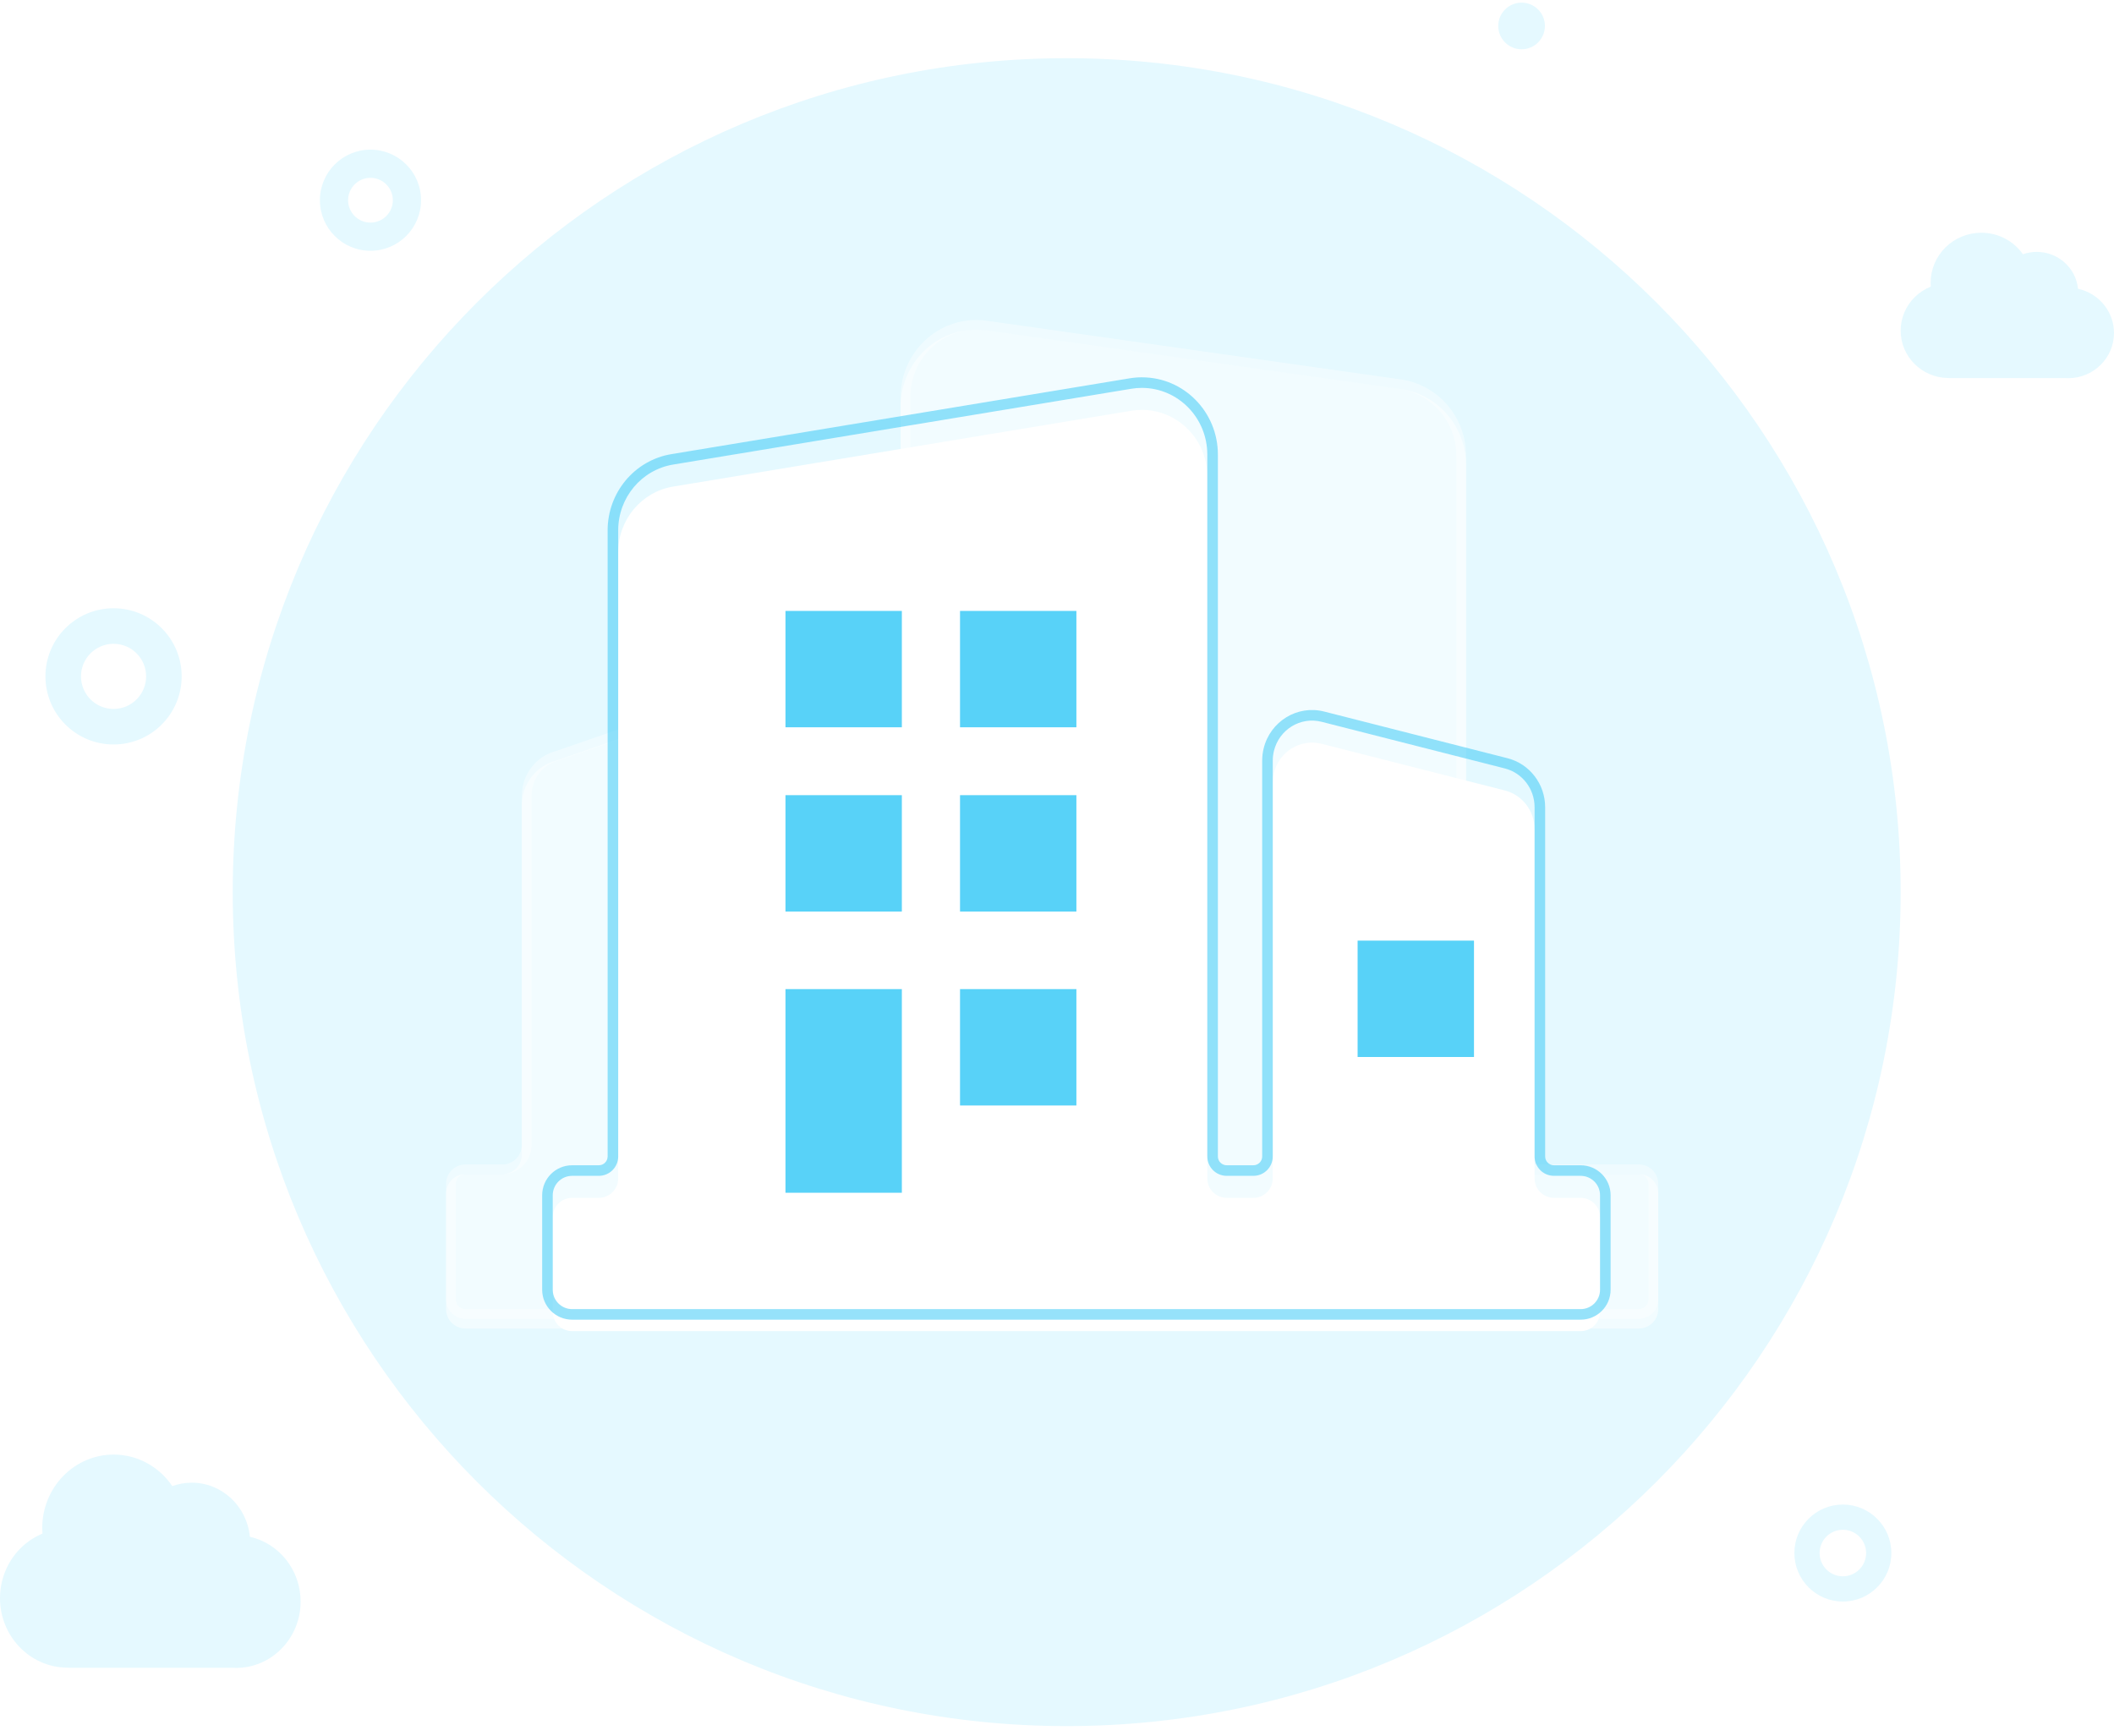 <svg width="218" height="179" viewBox="0 0 218 179" fill="none" xmlns="http://www.w3.org/2000/svg">
	<path fill-rule="evenodd" clip-rule="evenodd" d="M156.909 5.082C158.238 5.082 159.315 4.005 159.315 2.676C159.315 1.348 158.238 0.271 156.909 0.271C155.58 0.271 154.503 1.348 154.503 2.676C154.503 4.005 155.58 5.082 156.909 5.082ZM38.204 25.862C41.084 25.862 43.419 23.527 43.419 20.647C43.419 17.767 41.084 15.432 38.204 15.432C35.324 15.432 32.989 17.767 32.989 20.647C32.989 23.527 35.324 25.862 38.204 25.862ZM38.204 22.955C39.478 22.955 40.511 21.922 40.511 20.647C40.511 19.373 39.478 18.34 38.204 18.34C36.93 18.34 35.897 19.373 35.897 20.647C35.897 21.922 36.93 22.955 38.204 22.955ZM11.71 76.773C15.589 76.773 18.734 73.629 18.734 69.749C18.734 65.87 15.589 62.725 11.71 62.725C7.831 62.725 4.686 65.87 4.686 69.749C4.686 73.629 7.831 76.773 11.71 76.773ZM11.71 73.108C13.565 73.108 15.068 71.604 15.068 69.749C15.068 67.895 13.565 66.391 11.71 66.391C9.856 66.391 8.352 67.895 8.352 69.749C8.352 71.604 9.856 73.108 11.71 73.108ZM190.039 165.155C192.801 165.155 195.04 162.916 195.04 160.154C195.04 157.393 192.801 155.154 190.039 155.154C187.278 155.154 185.039 157.393 185.039 160.154C185.039 162.916 187.278 165.155 190.039 165.155ZM190.039 162.553C191.364 162.553 192.438 161.479 192.438 160.154C192.438 158.83 191.364 157.756 190.039 157.756C188.715 157.756 187.641 158.83 187.641 160.154C187.641 161.479 188.715 162.553 190.039 162.553ZM110 178C157.496 178 196 139.496 196 92C196 44.503 157.496 6 110 6C62.504 6 24 44.503 24 92C24 139.496 62.504 178 110 178ZM23.959 171.988H7.24C7.097 171.988 6.955 171.983 6.815 171.972C3.036 171.884 0 168.709 0 164.805C0.001 162.902 0.738 161.077 2.048 159.733C2.719 159.043 3.513 158.509 4.377 158.152C4.363 157.958 4.355 157.763 4.355 157.565C4.356 155.558 5.134 153.633 6.516 152.214C7.898 150.795 9.772 149.999 11.726 150C14.229 150.003 16.438 151.289 17.766 153.252C18.396 153.022 19.075 152.898 19.782 152.898C22.906 152.902 25.472 155.349 25.769 158.479C28.763 159.149 31.003 161.89 31 165.166C30.997 168.942 28.017 172.001 24.343 172C24.214 172 24.086 171.996 23.959 171.988ZM201.138 38.992H213.003C213.093 38.997 213.184 39 213.275 39C215.883 39.001 217.998 36.915 218 34.341C218.002 32.107 216.412 30.238 214.288 29.781C214.077 27.647 212.256 25.979 210.039 25.976C209.537 25.976 209.055 26.061 208.608 26.217C207.666 24.879 206.098 24.002 204.322 24C202.935 23.999 201.605 24.542 200.624 25.509C199.643 26.477 199.092 27.789 199.091 29.158C199.091 29.293 199.096 29.426 199.106 29.558C198.493 29.802 197.93 30.166 197.453 30.636C196.524 31.553 196.001 32.797 196 34.094C196 36.756 198.155 38.921 200.836 38.981C200.936 38.988 201.037 38.992 201.138 38.992Z" fill="#E5F9FF"/>
	<g opacity="0.5" filter="url(#filter0_d_13561_143300)">
		<path fill-rule="evenodd" clip-rule="evenodd" d="M85.062 74.502C85.062 74.112 85.015 73.723 84.922 73.344C84.294 70.786 81.749 69.231 79.238 69.87L57.363 77.44C55.276 77.972 53.812 79.881 53.812 82.072V118.086C53.812 119.191 52.917 120.086 51.812 120.086H48C46.895 120.086 46 120.981 46 122.086V134C46 135.105 46.895 136 48 136H169C170.105 136 171 135.105 171 134V122.086C171 120.981 170.105 120.086 169 120.086H153.187C152.083 120.086 151.187 119.191 151.187 118.086V47.009C151.187 43.107 148.41 39.781 144.628 39.155L101.941 33.103C101.526 33.035 101.107 33 100.687 33C96.373 33 92.874 36.562 92.874 40.957V118.086C92.874 119.191 91.979 120.086 90.874 120.086H87.062C85.958 120.086 85.062 119.191 85.062 118.086V74.502Z" fill="white"/>
	</g>
	<path opacity="0.4" fill-rule="evenodd" clip-rule="evenodd" d="M101.941 33.103L144.628 39.155C148.41 39.781 151.187 43.107 151.187 47.009V118.086C151.187 119.191 152.083 120.086 153.187 120.086H169C170.105 120.086 171 120.981 171 122.086V134C171 135.105 170.105 136 169 136H48C46.895 136 46 135.105 46 134V122.086C46 120.981 46.895 120.086 48 120.086H51.812C52.917 120.086 53.812 119.191 53.812 118.086V82.072C53.812 79.881 55.276 77.972 57.363 77.44L79.238 69.87C81.749 69.231 84.294 70.786 84.922 73.344C85.015 73.723 85.062 74.112 85.062 74.502V118.086C85.062 119.191 85.958 120.086 87.062 120.086H90.874C91.979 120.086 92.874 119.191 92.874 118.086V40.957C92.874 36.562 96.373 33 100.687 33C101.107 33 101.526 33.035 101.941 33.103ZM83.951 73.581C84.025 73.883 84.062 74.193 84.062 74.502V118.086C84.062 119.743 85.405 121.086 87.062 121.086H90.874C92.531 121.086 93.874 119.743 93.874 118.086V40.957C93.874 37.097 96.942 34 100.687 34C101.053 34 101.416 34.03 101.778 34.09L101.789 34.092L144.476 40.144C147.756 40.692 150.187 43.587 150.187 47.009V118.086C150.187 119.743 151.531 121.086 153.187 121.086H169C169.552 121.086 170 121.534 170 122.086V134C170 134.552 169.552 135 169 135H48C47.448 135 47 134.552 47 134V122.086C47 121.534 47.448 121.086 48 121.086H51.812C53.469 121.086 54.812 119.743 54.812 118.086V82.072C54.812 80.327 55.977 78.825 57.61 78.409L57.65 78.399L79.523 70.83C81.468 70.357 83.455 71.562 83.951 73.581Z" fill="white"/>
	<g filter="url(#filter1_d_13561_143300)">
		<path fill-rule="evenodd" clip-rule="evenodd" d="M131.25 78.433C131.25 78.096 131.291 77.76 131.371 77.433C131.914 75.224 134.113 73.881 136.282 74.433L155.182 79.244C156.985 79.703 158.25 81.352 158.25 83.244V119.256C158.25 120.361 159.146 121.256 160.25 121.256H163C164.105 121.256 165 122.152 165 123.256V133C165 134.105 164.105 135 163 135H59C57.895 135 57 134.105 57 133V123.256C57 122.152 57.895 121.256 59 121.256H61.75C62.855 121.256 63.75 120.361 63.75 119.256V54.69C63.75 51.32 66.15 48.447 69.417 47.907L116.667 40.089C117.026 40.03 117.387 40 117.75 40C121.478 40 124.501 43.077 124.501 46.872V119.256C124.501 120.361 125.396 121.256 126.501 121.256H129.25C130.355 121.256 131.25 120.361 131.25 119.256V78.433Z" fill="white"/>
	</g>
	<path opacity="0.5" fill-rule="evenodd" clip-rule="evenodd" d="M130.312 77.175L130.313 77.173C130.996 74.392 133.779 72.672 136.551 73.377L155.451 78.188C157.748 78.772 159.34 80.865 159.34 83.243V119.256C159.34 119.759 159.747 120.166 160.25 120.166H163C164.706 120.166 166.089 121.55 166.089 123.256V133C166.089 134.706 164.706 136.089 163 136.089H59C57.293 136.089 55.91 134.706 55.91 133V123.256C55.91 121.55 57.293 120.166 59 120.166H61.75C62.253 120.166 62.66 119.759 62.66 119.256V54.689C62.66 50.801 65.432 47.461 69.239 46.831C69.239 46.831 69.239 46.831 69.239 46.831L116.489 39.014L116.489 39.014C116.906 38.945 117.327 38.91 117.75 38.91C122.097 38.91 125.59 42.493 125.59 46.872V119.256C125.59 119.759 125.997 120.166 126.5 120.166H129.25C129.753 120.166 130.16 119.759 130.16 119.256V78.433C130.16 78.008 130.212 77.585 130.312 77.175ZM69.417 47.907C66.15 48.447 63.75 51.32 63.75 54.689V119.256C63.75 120.36 62.854 121.256 61.75 121.256H59C57.895 121.256 57 122.151 57 123.256V133C57 134.104 57.895 135 59 135H163C164.104 135 165 134.104 165 133V123.256C165 122.151 164.104 121.256 163 121.256H160.25C159.145 121.256 158.25 120.36 158.25 119.256V83.243C158.25 81.351 156.985 79.702 155.182 79.243L136.282 74.433C134.112 73.881 131.913 75.224 131.371 77.433C131.291 77.76 131.25 78.096 131.25 78.433V119.256C131.25 120.36 130.354 121.256 129.25 121.256H126.5C125.396 121.256 124.5 120.36 124.5 119.256V46.872C124.5 43.076 121.478 40 117.75 40C117.387 40 117.025 40.029 116.667 40.089L69.417 47.907Z" fill="#2FC6F6"/>
	<path opacity="0.8" fill-rule="evenodd" clip-rule="evenodd" d="M93 123V102H81V123H93Z" fill="#2FC6F6"/>
	<path opacity="0.8" fill-rule="evenodd" clip-rule="evenodd" d="M111 114V102H99V114H111Z" fill="#2FC6F6"/>
	<path opacity="0.8" fill-rule="evenodd" clip-rule="evenodd" d="M152 97H140V109H152V97Z" fill="#2FC6F6"/>
	<path opacity="0.8" fill-rule="evenodd" clip-rule="evenodd" d="M111 63H99V75H111V63Z" fill="#2FC6F6"/>
	<path opacity="0.8" fill-rule="evenodd" clip-rule="evenodd" d="M93 63H81V75H93V63Z" fill="#2FC6F6"/>
	<path opacity="0.8" fill-rule="evenodd" clip-rule="evenodd" d="M111 82H99V94H111V82Z" fill="#2FC6F6"/>
	<path opacity="0.8" fill-rule="evenodd" clip-rule="evenodd" d="M93 82H81V94H93V82Z" fill="#2FC6F6"/>
	<defs>
		<filter id="filter0_d_13561_143300" x="43" y="31" width="131" height="109" filterUnits="userSpaceOnUse" color-interpolation-filters="sRGB">
			<feFlood flood-opacity="0" result="BackgroundImageFix"/>
			<feColorMatrix in="SourceAlpha" type="matrix" values="0 0 0 0 0 0 0 0 0 0 0 0 0 0 0 0 0 0 127 0" result="hardAlpha"/>
			<feOffset dy="1"/>
			<feGaussianBlur stdDeviation="1.5"/>
			<feComposite in2="hardAlpha" operator="out"/>
			<feColorMatrix type="matrix" values="0 0 0 0 0.392 0 0 0 0 0.427 0 0 0 0 0.482 0 0 0 0.1 0"/>
			<feBlend mode="normal" in2="BackgroundImageFix" result="effect1_dropShadow_13561_143300"/>
			<feBlend mode="normal" in="SourceGraphic" in2="effect1_dropShadow_13561_143300" result="shape"/>
		</filter>
		<filter id="filter1_d_13561_143300" x="45.46" y="30.73" width="131.08" height="118.08" filterUnits="userSpaceOnUse" color-interpolation-filters="sRGB">
			<feFlood flood-opacity="0" result="BackgroundImageFix"/>
			<feColorMatrix in="SourceAlpha" type="matrix" values="0 0 0 0 0 0 0 0 0 0 0 0 0 0 0 0 0 0 127 0" result="hardAlpha"/>
			<feOffset dy="2.27"/>
			<feGaussianBlur stdDeviation="5.77"/>
			<feComposite in2="hardAlpha" operator="out"/>
			<feColorMatrix type="matrix" values="0 0 0 0 0.392 0 0 0 0 0.427 0 0 0 0 0.482 0 0 0 0.16 0"/>
			<feBlend mode="normal" in2="BackgroundImageFix" result="effect1_dropShadow_13561_143300"/>
			<feBlend mode="normal" in="SourceGraphic" in2="effect1_dropShadow_13561_143300" result="shape"/>
		</filter>
	</defs>
</svg>

